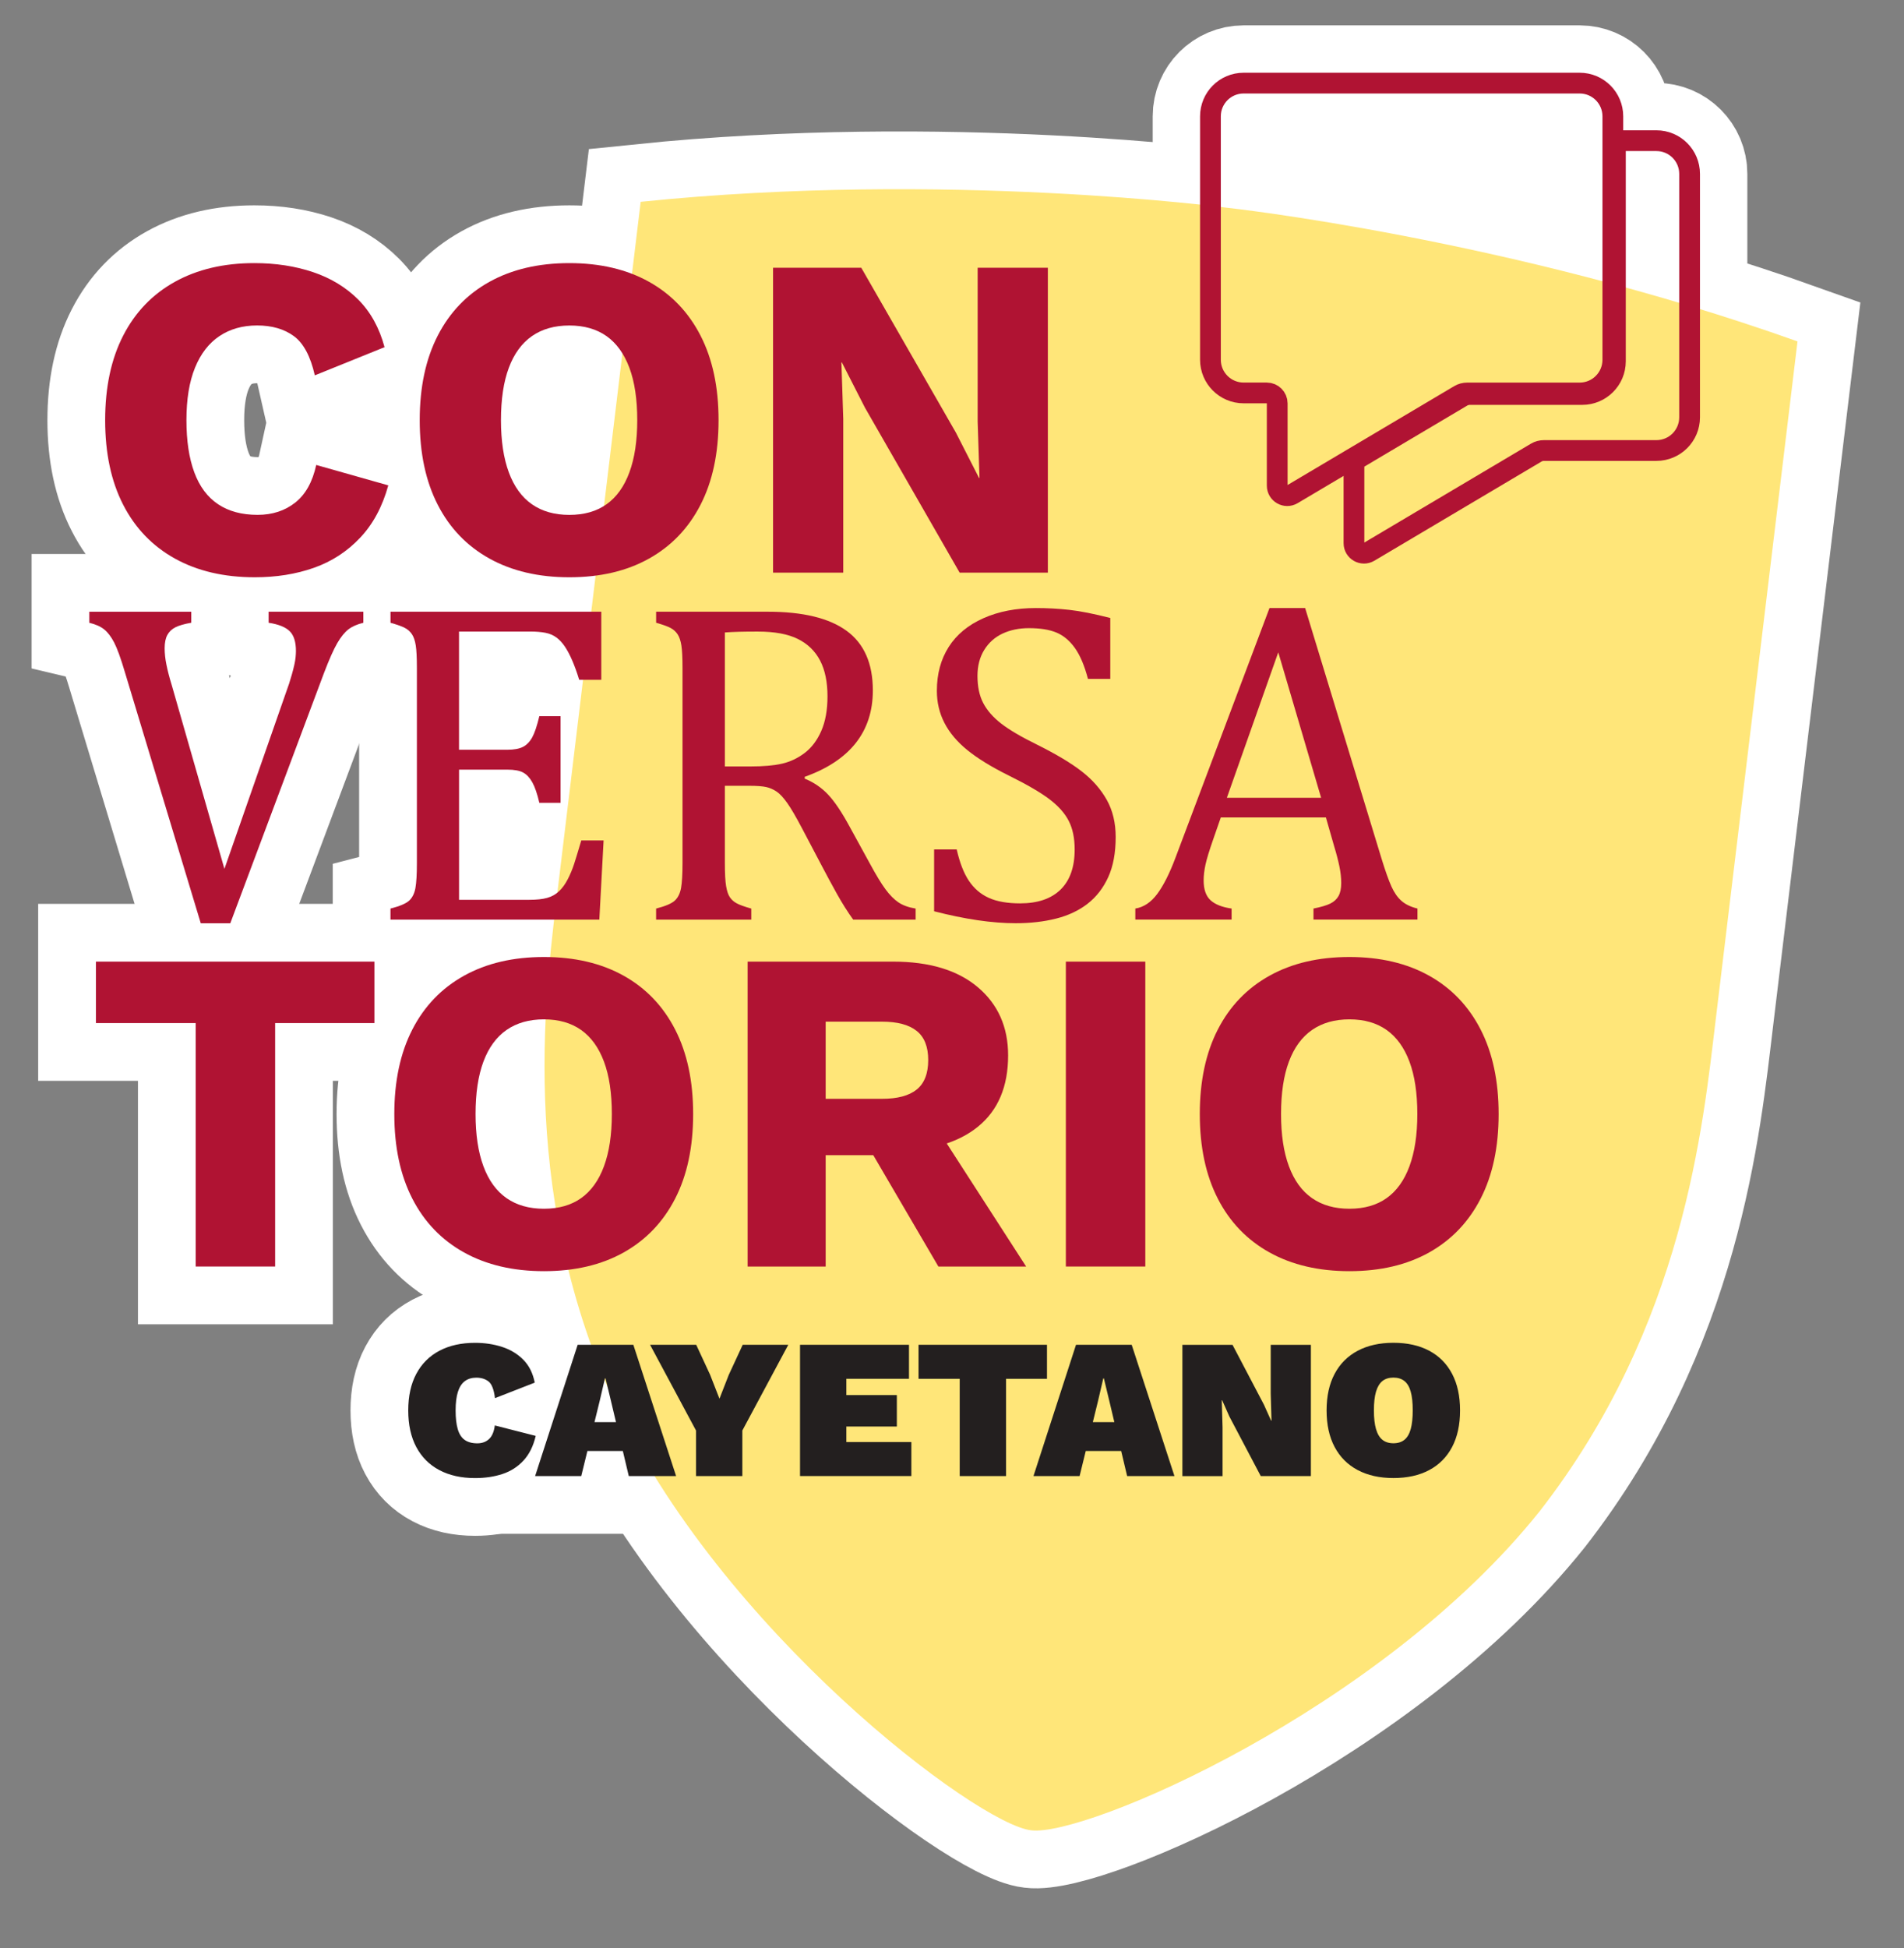 <?xml version="1.0" encoding="utf-8"?>
<!-- Generator: Adobe Illustrator 27.5.0, SVG Export Plug-In . SVG Version: 6.00 Build 0)  -->
<svg version="1.1" id="Capa_1" xmlns="http://www.w3.org/2000/svg" xmlns:xlink="http://www.w3.org/1999/xlink" x="0px" y="0px"
	 viewBox="0 0 610 624" style="enable-background:new 0 0 610 624;" xml:space="preserve">
<rect x="0" y="0" width="610" height="624" fill="#808080" stroke="none"/>
<style type="text/css">
	.st0{fill:#FFFFFF;stroke:#FFFFFF;stroke-width:37;stroke-miterlimit:10;}
	.st1{fill:#FFFFFF;}
	.st2{fill:none;stroke:#FFFFFF;stroke-width:37;stroke-miterlimit:10;}
	.st3{fill:#FFE679;}
	.st4{fill:#B01333;}
	.st5{fill:#231F1F;}
	.st6{fill:none;stroke:#B01333;stroke-width:6.648;stroke-miterlimit:10;}
</style>
<g>
	<path class="st0" d="M330.35,586.21c-17.29-1.93-99.65-64.05-133.94-137.96c-30.91-68.94-21.4-132.68-17.34-166.5
		c0,0,18.11-150.14,26.19-217.11c97.89-10.08,187.78,1.89,187.78,1.89s90.16,9.76,182.84,42.82
		c-8.08,66.97-26.19,217.11-26.19,217.11c-4.1,33.82-10.02,97.99-56.44,157.6C442.37,547.69,347.6,588.44,330.35,586.21z"/>
	<g>
		<g>
			<path class="st1" d="M124.4,155.45c-1.88,6.81-4.88,12.41-9.03,16.79c-4.14,4.39-9.08,7.6-14.8,9.62
				c-5.72,2.02-12.04,3.03-18.94,3.03c-9.87,0-18.4-2-25.6-5.99c-7.2-4-12.73-9.74-16.57-17.24c-3.85-7.5-5.77-16.52-5.77-27.08
				c0-10.55,1.92-19.58,5.77-27.08c3.85-7.5,9.37-13.24,16.57-17.24c7.2-3.99,15.69-5.99,25.45-5.99c6.81,0,13.07,0.96,18.79,2.88
				c5.72,1.92,10.55,4.86,14.5,8.8c3.94,3.95,6.76,9.03,8.43,15.24l-22.34,9.03c-1.38-6.12-3.63-10.31-6.73-12.58
				c-3.11-2.27-7.03-3.4-11.76-3.4c-4.64,0-8.66,1.13-12.06,3.4c-3.4,2.27-6.02,5.65-7.84,10.14c-1.83,4.49-2.74,10.09-2.74,16.79
				c0,6.61,0.84,12.18,2.52,16.72c1.68,4.54,4.22,7.94,7.62,10.21c3.4,2.27,7.62,3.4,12.65,3.4c4.73,0,8.75-1.31,12.06-3.92
				c3.3-2.61,5.55-6.63,6.73-12.06L124.4,155.45z"/>
			<path class="st1" d="M182.41,84.27c9.86,0,18.37,2,25.53,5.99c7.15,4,12.65,9.74,16.5,17.24c3.85,7.5,5.77,16.52,5.77,27.08
				c0,10.56-1.92,19.58-5.77,27.08c-3.85,7.5-9.35,13.24-16.5,17.24c-7.15,4-15.66,5.99-25.53,5.99c-9.87,0-18.4-2-25.6-5.99
				c-7.2-4-12.73-9.74-16.57-17.24c-3.85-7.5-5.77-16.52-5.77-27.08c0-10.55,1.92-19.58,5.77-27.08c3.85-7.5,9.37-13.24,16.57-17.24
				C164.01,86.27,172.54,84.27,182.41,84.27z M182.41,104.25c-4.73,0-8.73,1.13-11.99,3.4c-3.26,2.27-5.72,5.65-7.4,10.14
				c-1.68,4.49-2.52,10.09-2.52,16.79c0,6.61,0.84,12.18,2.52,16.72c1.68,4.54,4.14,7.94,7.4,10.21c3.26,2.27,7.25,3.4,11.99,3.4
				c4.74,0,8.71-1.13,11.91-3.4c3.2-2.27,5.65-5.67,7.32-10.21c1.68-4.54,2.52-10.11,2.52-16.72c0-6.71-0.84-12.3-2.52-16.79
				c-1.68-4.49-4.12-7.87-7.32-10.14C191.11,105.39,187.14,104.25,182.41,104.25z"/>
			<path class="st1" d="M335.71,85.75v97.66h-28.26l-30.33-52.83l-7.4-14.5h-0.15l0.59,18.05v49.27h-22.49V85.75h28.26l30.33,52.83
				l7.4,14.5h0.15l-0.59-18.05V85.75H335.71z"/>
			<path class="st1" d="M61.28,195.91v3.54c-2.22,0.39-3.9,0.87-5.06,1.45c-1.16,0.58-2.02,1.4-2.6,2.46s-0.87,2.48-0.87,4.26
				c0,1.64,0.19,3.41,0.58,5.31c0.38,1.9,0.94,4.04,1.66,6.39l16.91,58.96l20.74-59.39c0.29-0.91,0.58-1.88,0.87-2.89
				c0.29-1.01,0.54-2,0.76-2.96c0.22-0.96,0.36-1.81,0.43-2.53s0.11-1.4,0.11-2.02c0-2.89-0.66-5-1.99-6.32
				c-1.33-1.32-3.58-2.23-6.76-2.71v-3.54h30.35v3.54c-1.98,0.48-3.57,1.18-4.77,2.1c-1.2,0.92-2.4,2.38-3.58,4.41
				c-1.18,2.02-2.61,5.25-4.3,9.68l-29.98,80.06h-9.46l-24.35-80.56c-1.3-4.38-2.43-7.5-3.4-9.36c-0.96-1.85-2.02-3.25-3.18-4.19
				c-1.16-0.94-2.75-1.65-4.77-2.13v-3.54H61.28z"/>
			<path class="st1" d="M192.64,195.91v21.82h-7.08c-0.72-2.36-1.47-4.43-2.24-6.21c-0.77-1.78-1.57-3.28-2.38-4.48
				c-0.82-1.2-1.72-2.17-2.71-2.89c-0.99-0.72-2.16-1.22-3.5-1.48c-1.35-0.26-2.96-0.4-4.84-0.4h-22.83v37.86h15.46
				c2.12,0,3.78-0.3,4.99-0.9c1.2-0.6,2.2-1.63,3-3.07c0.79-1.44,1.55-3.71,2.28-6.79h6.79v27.75h-6.79
				c-0.67-2.89-1.42-5.07-2.24-6.54c-0.82-1.47-1.79-2.52-2.93-3.14c-1.13-0.63-2.83-0.94-5.09-0.94h-15.46v41.69h22.47
				c2.36,0,4.27-0.2,5.74-0.61c1.47-0.41,2.73-1.11,3.79-2.1c1.06-0.99,2-2.28,2.82-3.87c0.82-1.59,1.5-3.24,2.06-4.95
				c0.55-1.71,1.31-4.2,2.28-7.48h7.15l-1.37,25.36h-66.91v-3.54c2.99-0.77,4.99-1.62,6-2.56c1.01-0.94,1.67-2.28,1.99-4.01
				c0.31-1.73,0.47-4.38,0.47-7.95v-62.5c0-3.32-0.12-5.74-0.36-7.26c-0.24-1.52-0.64-2.7-1.19-3.54c-0.55-0.84-1.29-1.52-2.2-2.02
				c-0.92-0.51-2.48-1.07-4.7-1.7v-3.54H192.64z"/>
			<path class="st1" d="M232.23,251.69v24.57c0,3.47,0.13,5.99,0.4,7.55c0.26,1.57,0.66,2.75,1.19,3.54
				c0.53,0.79,1.25,1.45,2.17,1.95c0.91,0.51,2.48,1.07,4.7,1.7v3.54h-30.49v-3.54c2.99-0.77,4.99-1.62,6-2.56
				c1.01-0.94,1.67-2.28,1.99-4.01c0.31-1.73,0.47-4.38,0.47-7.95v-62.5c0-3.32-0.12-5.74-0.36-7.26c-0.24-1.52-0.64-2.7-1.19-3.54
				c-0.55-0.84-1.29-1.52-2.2-2.02c-0.92-0.51-2.48-1.07-4.7-1.7v-3.54h35.76c11.27,0,19.7,2.05,25.29,6.14
				c5.59,4.09,8.38,10.45,8.38,19.07c0,6.6-1.82,12.21-5.46,16.83c-3.64,4.62-9.09,8.24-16.37,10.84v0.58
				c2.94,1.21,5.46,2.93,7.55,5.17c2.1,2.24,4.42,5.72,6.97,10.44l6.5,11.85c1.88,3.47,3.49,6.12,4.84,7.95
				c1.35,1.83,2.72,3.23,4.12,4.19c1.4,0.96,3.25,1.64,5.56,2.02v3.54h-20.01c-1.83-2.55-3.56-5.3-5.2-8.24
				c-1.64-2.94-3.25-5.93-4.84-8.96l-6.36-12.07c-1.93-3.66-3.5-6.36-4.73-8.09c-1.23-1.73-2.36-2.95-3.4-3.65
				c-1.04-0.7-2.14-1.18-3.32-1.45c-1.18-0.26-2.95-0.4-5.31-0.4H232.23z M232.23,202.56v42.92h8.16c4.19,0,7.59-0.3,10.19-0.9
				c2.6-0.6,5.01-1.74,7.23-3.43c2.22-1.69,3.99-4.03,5.31-7.04c1.32-3.01,1.99-6.71,1.99-11.09c0-4.58-0.78-8.38-2.35-11.42
				c-1.57-3.04-3.94-5.35-7.12-6.94c-3.18-1.59-7.47-2.38-12.86-2.38C238.44,202.27,234.93,202.36,232.23,202.56z"/>
			<path class="st1" d="M306.51,272.06c0.96,4.24,2.26,7.59,3.9,10.04c1.64,2.46,3.76,4.28,6.36,5.46c2.6,1.18,5.95,1.77,10.04,1.77
				c5.64,0,9.96-1.47,12.97-4.41c3.01-2.94,4.52-7.23,4.52-12.86c0-3.61-0.63-6.65-1.88-9.1c-1.25-2.46-3.3-4.77-6.14-6.94
				c-2.84-2.17-7.18-4.7-13.01-7.59c-5.64-2.79-10.09-5.53-13.37-8.2c-3.28-2.67-5.72-5.58-7.33-8.71
				c-1.61-3.13-2.42-6.55-2.42-10.26c0-5.39,1.26-10.08,3.79-14.05c2.53-3.97,6.24-7.04,11.13-9.21c4.89-2.17,10.49-3.25,16.8-3.25
				c3.66,0,7.24,0.19,10.73,0.58c3.49,0.39,7.86,1.25,13.11,2.6v19.51h-7.15c-1.11-4.24-2.51-7.54-4.19-9.9
				c-1.69-2.36-3.66-4.01-5.92-4.95c-2.26-0.94-5.2-1.41-8.81-1.41c-3.13,0-5.94,0.58-8.42,1.73c-2.48,1.16-4.44,2.9-5.89,5.24
				c-1.45,2.34-2.17,5.12-2.17,8.34c0,3.42,0.61,6.31,1.84,8.67c1.23,2.36,3.14,4.55,5.74,6.57s6.45,4.29,11.56,6.79
				c6.17,3.08,10.95,5.95,14.34,8.6c3.4,2.65,6.04,5.67,7.95,9.07c1.9,3.4,2.85,7.36,2.85,11.89c0,5.06-0.79,9.33-2.38,12.83
				c-1.59,3.49-3.79,6.33-6.61,8.53c-2.82,2.19-6.19,3.78-10.12,4.77c-3.93,0.99-8.23,1.48-12.9,1.48c-7.56,0-16.28-1.28-26.16-3.83
				v-19.8H306.51z"/>
			<path class="st1" d="M420.81,294.53v-3.54c2.41-0.48,4.2-1.01,5.38-1.59c1.18-0.58,2.06-1.38,2.64-2.42
				c0.58-1.04,0.87-2.42,0.87-4.15c0-1.64-0.19-3.41-0.58-5.31c-0.39-1.9-0.94-4.03-1.66-6.39l-2.67-9.32h-33.67l-2.46,7.08
				c-1.25,3.57-2.07,6.26-2.46,8.09c-0.39,1.83-0.58,3.49-0.58,4.98c0,2.89,0.73,5.01,2.2,6.36c1.47,1.35,3.72,2.24,6.76,2.67v3.54
				h-30.85v-3.54c2.7-0.43,5.04-2,7.04-4.7c2-2.7,3.94-6.55,5.82-11.56l30.13-79.98h11.42l24.57,80.56c1.16,3.76,2.18,6.62,3.07,8.6
				c0.89,1.98,1.96,3.52,3.22,4.62c1.25,1.11,2.96,1.93,5.13,2.46v3.54H420.81z M393.06,255.52h30.2l-13.73-46.6L393.06,255.52z"/>
			<path class="st1" d="M119.96,307.99v19.68H88.15v77.98H62.7v-77.98H30.73v-19.68H119.96z"/>
			<path class="st1" d="M174.27,306.51c9.86,0,18.37,2,25.53,5.99c7.15,3.99,12.65,9.74,16.5,17.24c3.85,7.5,5.77,16.52,5.77,27.08
				c0,10.56-1.92,19.58-5.77,27.08c-3.85,7.5-9.35,13.24-16.5,17.24c-7.15,4-15.66,5.99-25.53,5.99c-9.87,0-18.4-2-25.6-5.99
				c-7.2-4-12.73-9.74-16.57-17.24c-3.85-7.5-5.77-16.52-5.77-27.08c0-10.55,1.92-19.58,5.77-27.08c3.85-7.5,9.37-13.24,16.57-17.24
				C155.87,308.5,164.4,306.51,174.27,306.51z M174.27,326.48c-4.73,0-8.73,1.14-11.99,3.4c-3.26,2.27-5.72,5.65-7.4,10.14
				c-1.68,4.49-2.52,10.09-2.52,16.79c0,6.61,0.84,12.19,2.52,16.72c1.68,4.54,4.14,7.94,7.4,10.21c3.26,2.27,7.25,3.4,11.99,3.4
				c4.74,0,8.71-1.13,11.91-3.4c3.2-2.27,5.65-5.67,7.32-10.21c1.68-4.54,2.52-10.11,2.52-16.72c0-6.71-0.84-12.3-2.52-16.79
				c-1.68-4.49-4.12-7.87-7.32-10.14C182.97,327.62,179,326.48,174.27,326.48z"/>
			<path class="st1" d="M286.14,307.99c11.64,0,20.69,2.74,27.15,8.21c6.46,5.47,9.69,12.75,9.69,21.83
				c0,9.97-3.21,17.56-9.62,22.79c-6.41,5.23-15.44,7.84-27.08,7.84l-2.37,1.33h-19.38v35.66h-25.01v-97.66H286.14z M282.58,351.93
				c4.93,0,8.63-0.98,11.1-2.96c2.46-1.97,3.7-5.13,3.7-9.47c0-4.24-1.23-7.35-3.7-9.32c-2.47-1.97-6.17-2.96-11.1-2.96h-18.05
				v24.71H282.58z M297.53,357.26l31.22,48.39h-28.11l-25.01-42.76L297.53,357.26z"/>
			<path class="st1" d="M366.93,307.99v97.66h-25.45v-97.66H366.93z"/>
			<path class="st1" d="M432.33,306.51c9.86,0,18.37,2,25.53,5.99c7.15,3.99,12.65,9.74,16.5,17.24c3.85,7.5,5.77,16.52,5.77,27.08
				c0,10.56-1.92,19.58-5.77,27.08c-3.85,7.5-9.35,13.24-16.5,17.24c-7.15,4-15.66,5.99-25.53,5.99c-9.87,0-18.4-2-25.6-5.99
				c-7.2-4-12.73-9.74-16.57-17.24c-3.85-7.5-5.77-16.52-5.77-27.08c0-10.55,1.92-19.58,5.77-27.08c3.85-7.5,9.37-13.24,16.57-17.24
				C413.93,308.5,422.46,306.51,432.33,306.51z M432.33,326.48c-4.73,0-8.73,1.14-11.99,3.4c-3.26,2.27-5.72,5.65-7.4,10.14
				c-1.68,4.49-2.52,10.09-2.52,16.79c0,6.61,0.84,12.19,2.52,16.72c1.68,4.54,4.14,7.94,7.4,10.21c3.26,2.27,7.25,3.4,11.99,3.4
				c4.74,0,8.71-1.13,11.91-3.4c3.2-2.27,5.65-5.67,7.32-10.21c1.68-4.54,2.52-10.11,2.52-16.72c0-6.71-0.84-12.3-2.52-16.79
				c-1.68-4.49-4.12-7.87-7.32-10.14C441.04,327.62,437.07,326.48,432.33,326.48z"/>
		</g>
		<g>
			<path class="st2" d="M124.4,155.45c-1.88,6.81-4.88,12.41-9.03,16.79c-4.14,4.39-9.08,7.6-14.8,9.62
				c-5.72,2.02-12.04,3.03-18.94,3.03c-9.87,0-18.4-2-25.6-5.99c-7.2-4-12.73-9.74-16.57-17.24c-3.85-7.5-5.77-16.52-5.77-27.08
				c0-10.55,1.92-19.58,5.77-27.08c3.85-7.5,9.37-13.24,16.57-17.24c7.2-3.99,15.69-5.99,25.45-5.99c6.81,0,13.07,0.96,18.79,2.88
				c5.72,1.92,10.55,4.86,14.5,8.8c3.94,3.95,6.76,9.03,8.43,15.24l-22.34,9.03c-1.38-6.12-3.63-10.31-6.73-12.58
				c-3.11-2.27-7.03-3.4-11.76-3.4c-4.64,0-8.66,1.13-12.06,3.4c-3.4,2.27-6.02,5.65-7.84,10.14c-1.83,4.49-2.74,10.09-2.74,16.79
				c0,6.61,0.84,12.18,2.52,16.72c1.68,4.54,4.22,7.94,7.62,10.21c3.4,2.27,7.62,3.4,12.65,3.4c4.73,0,8.75-1.31,12.06-3.92
				c3.3-2.61,5.55-6.63,6.73-12.06L124.4,155.45z"/>
			<path class="st2" d="M182.41,84.27c9.86,0,18.37,2,25.53,5.99c7.15,4,12.65,9.74,16.5,17.24c3.85,7.5,5.77,16.52,5.77,27.08
				c0,10.56-1.92,19.58-5.77,27.08c-3.85,7.5-9.35,13.24-16.5,17.24c-7.15,4-15.66,5.99-25.53,5.99c-9.87,0-18.4-2-25.6-5.99
				c-7.2-4-12.73-9.74-16.57-17.24c-3.85-7.5-5.77-16.52-5.77-27.08c0-10.55,1.92-19.58,5.77-27.08c3.85-7.5,9.37-13.24,16.57-17.24
				C164.01,86.27,172.54,84.27,182.41,84.27z M182.41,104.25c-4.73,0-8.73,1.13-11.99,3.4c-3.26,2.27-5.72,5.65-7.4,10.14
				c-1.68,4.49-2.52,10.09-2.52,16.79c0,6.61,0.84,12.18,2.52,16.72c1.68,4.54,4.14,7.94,7.4,10.21c3.26,2.27,7.25,3.4,11.99,3.4
				c4.74,0,8.71-1.13,11.91-3.4c3.2-2.27,5.65-5.67,7.32-10.21c1.68-4.54,2.52-10.11,2.52-16.72c0-6.71-0.84-12.3-2.52-16.79
				c-1.68-4.49-4.12-7.87-7.32-10.14C191.11,105.39,187.14,104.25,182.41,104.25z"/>
			<path class="st2" d="M335.71,85.75v97.66h-28.26l-30.33-52.83l-7.4-14.5h-0.15l0.59,18.05v49.27h-22.49V85.75h28.26l30.33,52.83
				l7.4,14.5h0.15l-0.59-18.05V85.75H335.71z"/>
			<path class="st2" d="M61.28,195.91v3.54c-2.22,0.39-3.9,0.87-5.06,1.45c-1.16,0.58-2.02,1.4-2.6,2.46s-0.87,2.48-0.87,4.26
				c0,1.64,0.19,3.41,0.58,5.31c0.38,1.9,0.94,4.04,1.66,6.39l16.91,58.96l20.74-59.39c0.29-0.91,0.58-1.88,0.87-2.89
				c0.29-1.01,0.54-2,0.76-2.96c0.22-0.96,0.36-1.81,0.43-2.53s0.11-1.4,0.11-2.02c0-2.89-0.66-5-1.99-6.32
				c-1.33-1.32-3.58-2.23-6.76-2.71v-3.54h30.35v3.54c-1.98,0.48-3.57,1.18-4.77,2.1c-1.2,0.92-2.4,2.38-3.58,4.41
				c-1.18,2.02-2.61,5.25-4.3,9.68l-29.98,80.06h-9.46l-24.35-80.56c-1.3-4.38-2.43-7.5-3.4-9.36c-0.96-1.85-2.02-3.25-3.18-4.19
				c-1.16-0.94-2.75-1.65-4.77-2.13v-3.54H61.28z"/>
			<path class="st2" d="M192.64,195.91v21.82h-7.08c-0.72-2.36-1.47-4.43-2.24-6.21c-0.77-1.78-1.57-3.28-2.38-4.48
				c-0.82-1.2-1.72-2.17-2.71-2.89c-0.99-0.72-2.16-1.22-3.5-1.48c-1.35-0.26-2.96-0.4-4.84-0.4h-22.83v37.86h15.46
				c2.12,0,3.78-0.3,4.99-0.9c1.2-0.6,2.2-1.63,3-3.07c0.79-1.44,1.55-3.71,2.28-6.79h6.79v27.75h-6.79
				c-0.67-2.89-1.42-5.07-2.24-6.54c-0.82-1.47-1.79-2.52-2.93-3.14c-1.13-0.63-2.83-0.94-5.09-0.94h-15.46v41.69h22.47
				c2.36,0,4.27-0.2,5.74-0.61c1.47-0.41,2.73-1.11,3.79-2.1c1.06-0.99,2-2.28,2.82-3.87c0.82-1.59,1.5-3.24,2.06-4.95
				c0.55-1.71,1.31-4.2,2.28-7.48h7.15l-1.37,25.36h-66.91v-3.54c2.99-0.77,4.99-1.62,6-2.56c1.01-0.94,1.67-2.28,1.99-4.01
				c0.31-1.73,0.47-4.38,0.47-7.95v-62.5c0-3.32-0.12-5.74-0.36-7.26c-0.24-1.52-0.64-2.7-1.19-3.54c-0.55-0.84-1.29-1.52-2.2-2.02
				c-0.92-0.51-2.48-1.07-4.7-1.7v-3.54H192.64z"/>
			<path class="st2" d="M232.23,251.69v24.57c0,3.47,0.13,5.99,0.4,7.55c0.26,1.57,0.66,2.75,1.19,3.54
				c0.53,0.79,1.25,1.45,2.17,1.95c0.91,0.51,2.48,1.07,4.7,1.7v3.54h-30.49v-3.54c2.99-0.77,4.99-1.62,6-2.56
				c1.01-0.94,1.67-2.28,1.99-4.01c0.31-1.73,0.47-4.38,0.47-7.95v-62.5c0-3.32-0.12-5.74-0.36-7.26c-0.24-1.52-0.64-2.7-1.19-3.54
				c-0.55-0.84-1.29-1.52-2.2-2.02c-0.92-0.51-2.48-1.07-4.7-1.7v-3.54h35.76c11.27,0,19.7,2.05,25.29,6.14
				c5.59,4.09,8.38,10.45,8.38,19.07c0,6.6-1.82,12.21-5.46,16.83c-3.64,4.62-9.09,8.24-16.37,10.84v0.58
				c2.94,1.21,5.46,2.93,7.55,5.17c2.1,2.24,4.42,5.72,6.97,10.44l6.5,11.85c1.88,3.47,3.49,6.12,4.84,7.95
				c1.35,1.83,2.72,3.23,4.12,4.19c1.4,0.96,3.25,1.64,5.56,2.02v3.54h-20.01c-1.83-2.55-3.56-5.3-5.2-8.24
				c-1.64-2.94-3.25-5.93-4.84-8.96l-6.36-12.07c-1.93-3.66-3.5-6.36-4.73-8.09c-1.23-1.73-2.36-2.95-3.4-3.65
				c-1.04-0.7-2.14-1.18-3.32-1.45c-1.18-0.26-2.95-0.4-5.31-0.4H232.23z M232.23,202.56v42.92h8.16c4.19,0,7.59-0.3,10.19-0.9
				c2.6-0.6,5.01-1.74,7.23-3.43c2.22-1.69,3.99-4.03,5.31-7.04c1.32-3.01,1.99-6.71,1.99-11.09c0-4.58-0.78-8.38-2.35-11.42
				c-1.57-3.04-3.94-5.35-7.12-6.94c-3.18-1.59-7.47-2.38-12.86-2.38C238.44,202.27,234.93,202.36,232.23,202.56z"/>
			<path class="st2" d="M306.51,272.06c0.96,4.24,2.26,7.59,3.9,10.04c1.64,2.46,3.76,4.28,6.36,5.46c2.6,1.18,5.95,1.77,10.04,1.77
				c5.64,0,9.96-1.47,12.97-4.41c3.01-2.94,4.52-7.23,4.52-12.86c0-3.61-0.63-6.65-1.88-9.1c-1.25-2.46-3.3-4.77-6.14-6.94
				c-2.84-2.17-7.18-4.7-13.01-7.59c-5.64-2.79-10.09-5.53-13.37-8.2c-3.28-2.67-5.72-5.58-7.33-8.71
				c-1.61-3.13-2.42-6.55-2.42-10.26c0-5.39,1.26-10.08,3.79-14.05c2.53-3.97,6.24-7.04,11.13-9.21c4.89-2.17,10.49-3.25,16.8-3.25
				c3.66,0,7.24,0.19,10.73,0.58c3.49,0.39,7.86,1.25,13.11,2.6v19.51h-7.15c-1.11-4.24-2.51-7.54-4.19-9.9
				c-1.69-2.36-3.66-4.01-5.92-4.95c-2.26-0.94-5.2-1.41-8.81-1.41c-3.13,0-5.94,0.58-8.42,1.73c-2.48,1.16-4.44,2.9-5.89,5.24
				c-1.45,2.34-2.17,5.12-2.17,8.34c0,3.42,0.61,6.31,1.84,8.67c1.23,2.36,3.14,4.55,5.74,6.57s6.45,4.29,11.56,6.79
				c6.17,3.08,10.95,5.95,14.34,8.6c3.4,2.65,6.04,5.67,7.95,9.07c1.9,3.4,2.85,7.36,2.85,11.89c0,5.06-0.79,9.33-2.38,12.83
				c-1.59,3.49-3.79,6.33-6.61,8.53c-2.82,2.19-6.19,3.78-10.12,4.77c-3.93,0.99-8.23,1.48-12.9,1.48c-7.56,0-16.28-1.28-26.16-3.83
				v-19.8H306.51z"/>
			<path class="st2" d="M420.81,294.53v-3.54c2.41-0.48,4.2-1.01,5.38-1.59c1.18-0.58,2.06-1.38,2.64-2.42
				c0.58-1.04,0.87-2.42,0.87-4.15c0-1.64-0.19-3.41-0.58-5.31c-0.39-1.9-0.94-4.03-1.66-6.39l-2.67-9.32h-33.67l-2.46,7.08
				c-1.25,3.57-2.07,6.26-2.46,8.09c-0.39,1.83-0.58,3.49-0.58,4.98c0,2.89,0.73,5.01,2.2,6.36c1.47,1.35,3.72,2.24,6.76,2.67v3.54
				h-30.85v-3.54c2.7-0.43,5.04-2,7.04-4.7c2-2.7,3.94-6.55,5.82-11.56l30.13-79.98h11.42l24.57,80.56c1.16,3.76,2.18,6.62,3.07,8.6
				c0.89,1.98,1.96,3.52,3.22,4.62c1.25,1.11,2.96,1.93,5.13,2.46v3.54H420.81z M393.06,255.52h30.2l-13.73-46.6L393.06,255.52z"/>
			<path class="st2" d="M119.96,307.99v19.68H88.15v77.98H62.7v-77.98H30.73v-19.68H119.96z"/>
			<path class="st2" d="M174.27,306.51c9.86,0,18.37,2,25.53,5.99c7.15,3.99,12.65,9.74,16.5,17.24c3.85,7.5,5.77,16.52,5.77,27.08
				c0,10.56-1.92,19.58-5.77,27.08c-3.85,7.5-9.35,13.24-16.5,17.24c-7.15,4-15.66,5.99-25.53,5.99c-9.87,0-18.4-2-25.6-5.99
				c-7.2-4-12.73-9.74-16.57-17.24c-3.85-7.5-5.77-16.52-5.77-27.08c0-10.55,1.92-19.58,5.77-27.08c3.85-7.5,9.37-13.24,16.57-17.24
				C155.87,308.5,164.4,306.51,174.27,306.51z M174.27,326.48c-4.73,0-8.73,1.14-11.99,3.4c-3.26,2.27-5.72,5.65-7.4,10.14
				c-1.68,4.49-2.52,10.09-2.52,16.79c0,6.61,0.84,12.19,2.52,16.72c1.68,4.54,4.14,7.94,7.4,10.21c3.26,2.27,7.25,3.4,11.99,3.4
				c4.74,0,8.71-1.13,11.91-3.4c3.2-2.27,5.65-5.67,7.32-10.21c1.68-4.54,2.52-10.11,2.52-16.72c0-6.71-0.84-12.3-2.52-16.79
				c-1.68-4.49-4.12-7.87-7.32-10.14C182.97,327.62,179,326.48,174.27,326.48z"/>
			<path class="st2" d="M286.14,307.99c11.64,0,20.69,2.74,27.15,8.21c6.46,5.47,9.69,12.75,9.69,21.83
				c0,9.97-3.21,17.56-9.62,22.79c-6.41,5.23-15.44,7.84-27.08,7.84l-2.37,1.33h-19.38v35.66h-25.01v-97.66H286.14z M282.58,351.93
				c4.93,0,8.63-0.98,11.1-2.96c2.46-1.97,3.7-5.13,3.7-9.47c0-4.24-1.23-7.35-3.7-9.32c-2.47-1.97-6.17-2.96-11.1-2.96h-18.05
				v24.71H282.58z M297.53,357.26l31.22,48.39h-28.11l-25.01-42.76L297.53,357.26z"/>
			<path class="st2" d="M366.93,307.99v97.66h-25.45v-97.66H366.93z"/>
			<path class="st2" d="M432.33,306.51c9.86,0,18.37,2,25.53,5.99c7.15,3.99,12.65,9.74,16.5,17.24c3.85,7.5,5.77,16.52,5.77,27.08
				c0,10.56-1.92,19.58-5.77,27.08c-3.85,7.5-9.35,13.24-16.5,17.24c-7.15,4-15.66,5.99-25.53,5.99c-9.87,0-18.4-2-25.6-5.99
				c-7.2-4-12.73-9.74-16.57-17.24c-3.85-7.5-5.77-16.52-5.77-27.08c0-10.55,1.92-19.58,5.77-27.08c3.85-7.5,9.37-13.24,16.57-17.24
				C413.93,308.5,422.46,306.51,432.33,306.51z M432.33,326.48c-4.73,0-8.73,1.14-11.99,3.4c-3.26,2.27-5.72,5.65-7.4,10.14
				c-1.68,4.49-2.52,10.09-2.52,16.79c0,6.61,0.84,12.19,2.52,16.72c1.68,4.54,4.14,7.94,7.4,10.21c3.26,2.27,7.25,3.4,11.99,3.4
				c4.74,0,8.71-1.13,11.91-3.4c3.2-2.27,5.65-5.67,7.32-10.21c1.68-4.54,2.52-10.11,2.52-16.72c0-6.71-0.84-12.3-2.52-16.79
				c-1.68-4.49-4.12-7.87-7.32-10.14C441.04,327.62,437.07,326.48,432.33,326.48z"/>
		</g>
	</g>
	<g>
		<path class="st0" d="M171.63,459.89c-0.76,3.27-2.07,5.9-3.92,7.9c-1.85,2-4.09,3.43-6.72,4.3c-2.63,0.87-5.56,1.31-8.79,1.31
			c-4.42,0-8.23-0.85-11.44-2.55c-3.21-1.7-5.67-4.16-7.39-7.39c-1.72-3.23-2.58-7.14-2.58-11.72c0-4.59,0.86-8.49,2.58-11.72
			c1.72-3.23,4.18-5.69,7.39-7.39c3.21-1.7,7.02-2.55,11.44-2.55c3.1,0,5.99,0.44,8.67,1.31c2.68,0.87,4.94,2.24,6.79,4.11
			s3.07,4.31,3.66,7.33l-12.74,4.97c-0.34-2.76-1.03-4.54-2.07-5.35c-1.04-0.81-2.35-1.21-3.92-1.21c-1.44,0-2.67,0.37-3.66,1.11
			c-1,0.74-1.74,1.89-2.23,3.44c-0.49,1.55-0.73,3.54-0.73,5.96c0,2.38,0.22,4.35,0.67,5.93s1.18,2.73,2.2,3.47
			c1.02,0.74,2.38,1.12,4.08,1.12c1.53,0,2.78-0.46,3.76-1.37c0.98-0.91,1.59-2.37,1.85-4.36L171.63,459.89z"/>
		<path class="st0" d="M171.44,472.76l13.63-42.05h17.84l13.7,42.05h-15.16l-5.73-24.15l-1.72-7.14h-0.19l-1.66,7.14l-5.93,24.15
			H171.44z M182.08,464.73v-9.24h24.02v9.24H182.08z"/>
		<path class="st0" d="M252.55,430.71l-14.72,27.46v14.59h-14.84v-14.59l-14.72-27.46h14.78l4.46,9.62l2.99,7.65l2.99-7.65
			l4.46-9.62H252.55z"/>
		<path class="st0" d="M256.31,472.76v-42.05h34.91v10.89h-20.07v5.22h16.18v10.07h-16.18v4.97h20.83v10.89H256.31z"/>
		<path class="st0" d="M335.43,430.71v10.89h-13.12v31.16h-14.84V441.6h-13.19v-10.89H335.43z"/>
		<path class="st0" d="M331.1,472.76l13.63-42.05h17.84l13.7,42.05h-15.16l-5.73-24.15l-1.72-7.14h-0.19l-1.66,7.14l-5.93,24.15
			H331.1z M341.74,464.73v-9.24h24.02v9.24H341.74z"/>
		<path class="st0" d="M419.98,430.71v42.05h-16.06l-10.07-19.11l-2.29-5.16h-0.13l0.25,8.67v15.61h-12.87v-42.05h16.06l10.07,19.18
			l2.29,5.1h0.13l-0.25-8.67v-15.61H419.98z"/>
		<path class="st0" d="M446.42,430.07c4.46,0,8.28,0.85,11.47,2.55c3.19,1.7,5.63,4.16,7.33,7.39c1.7,3.23,2.55,7.14,2.55,11.72
			c0,4.59-0.85,8.5-2.55,11.72c-1.7,3.23-4.14,5.69-7.33,7.39c-3.19,1.7-7.01,2.55-11.47,2.55c-4.42,0-8.23-0.85-11.44-2.55
			c-3.21-1.7-5.67-4.16-7.39-7.39c-1.72-3.23-2.58-7.14-2.58-11.72c0-4.59,0.86-8.49,2.58-11.72c1.72-3.23,4.18-5.69,7.39-7.39
			C438.19,430.92,442,430.07,446.42,430.07z M446.42,441.22c-1.44,0-2.62,0.37-3.54,1.11c-0.91,0.74-1.59,1.88-2.04,3.41
			c-0.45,1.53-0.67,3.53-0.67,5.99c0,2.42,0.22,4.41,0.67,5.96c0.45,1.55,1.12,2.7,2.04,3.44c0.91,0.74,2.09,1.12,3.54,1.12
			c1.44,0,2.62-0.37,3.54-1.12c0.91-0.74,1.58-1.89,2.01-3.44c0.42-1.55,0.64-3.54,0.64-5.96c0-2.46-0.21-4.46-0.64-5.99
			c-0.42-1.53-1.09-2.67-2.01-3.41C449.04,441.59,447.86,441.22,446.42,441.22z"/>
	</g>
	<g>
		<path class="st0" d="M409.19,129.19v26.35c0,2.48,2.7,4.02,4.84,2.76l53.54-31.76c0.75-0.45,1.61-0.68,2.49-0.68h36.03
			c5.87,0,10.63-4.76,10.63-10.63V37.25c0-5.87-4.76-10.63-10.63-10.63H398.43c-5.87,0-10.63,4.76-10.63,10.63v77.97
			c0,5.87,4.76,10.63,10.63,10.63h7.42C407.69,125.85,409.19,127.35,409.19,129.19z"/>
		<path class="st0" d="M530.68,45.06h-13.14v70.66c0,5.87-4.76,10.63-10.63,10.63h-36.03c-0.88,0-1.74,0.24-2.49,0.68l-34.61,20.53
			c0,0.02,0,0.04,0,0.06v26.35c0,2.48,2.7,4.02,4.84,2.76l53.54-31.76c0.75-0.45,1.61-0.68,2.49-0.68h36.03
			c5.87,0,10.63-4.76,10.63-10.63V55.69C541.31,49.82,536.55,45.06,530.68,45.06z"/>
	</g>
</g>
<g>
	<path class="st3" d="M330.35,586.21c-17.29-1.93-99.65-64.05-133.94-137.96c-30.91-68.94-21.4-132.68-17.34-166.5
		c0,0,18.11-150.14,26.19-217.11c97.89-10.08,187.78,1.89,187.78,1.89s90.16,9.76,182.84,42.82
		c-8.08,66.97-26.19,217.11-26.19,217.11c-4.1,33.82-10.02,97.99-56.44,157.6C442.37,547.69,347.6,588.44,330.35,586.21z"/>
	<g>
		<g>
			<path class="st4" d="M124.4,155.45c-1.88,6.81-4.88,12.41-9.03,16.79c-4.14,4.39-9.08,7.6-14.8,9.62
				c-5.72,2.02-12.04,3.03-18.94,3.03c-9.87,0-18.4-2-25.6-5.99c-7.2-4-12.73-9.74-16.57-17.24c-3.85-7.5-5.77-16.52-5.77-27.08
				c0-10.55,1.92-19.58,5.77-27.08c3.85-7.5,9.37-13.24,16.57-17.24c7.2-3.99,15.69-5.99,25.45-5.99c6.81,0,13.07,0.96,18.79,2.88
				c5.72,1.92,10.55,4.86,14.5,8.8c3.94,3.95,6.76,9.03,8.43,15.24l-22.34,9.03c-1.38-6.12-3.63-10.31-6.73-12.58
				c-3.11-2.27-7.03-3.4-11.76-3.4c-4.64,0-8.66,1.13-12.06,3.4c-3.4,2.27-6.02,5.65-7.84,10.14c-1.83,4.49-2.74,10.09-2.74,16.79
				c0,6.61,0.84,12.18,2.52,16.72c1.68,4.54,4.22,7.94,7.62,10.21c3.4,2.27,7.62,3.4,12.65,3.4c4.73,0,8.75-1.31,12.06-3.92
				c3.3-2.61,5.55-6.63,6.73-12.06L124.4,155.45z"/>
			<path class="st4" d="M182.41,84.27c9.86,0,18.37,2,25.53,5.99c7.15,4,12.65,9.74,16.5,17.24c3.85,7.5,5.77,16.52,5.77,27.08
				c0,10.56-1.92,19.58-5.77,27.08c-3.85,7.5-9.35,13.24-16.5,17.24c-7.15,4-15.66,5.99-25.53,5.99c-9.87,0-18.4-2-25.6-5.99
				c-7.2-4-12.73-9.74-16.57-17.24c-3.85-7.5-5.77-16.52-5.77-27.08c0-10.55,1.92-19.58,5.77-27.08c3.85-7.5,9.37-13.24,16.57-17.24
				C164.01,86.27,172.54,84.27,182.41,84.27z M182.41,104.25c-4.73,0-8.73,1.13-11.99,3.4c-3.26,2.27-5.72,5.65-7.4,10.14
				c-1.68,4.49-2.52,10.09-2.52,16.79c0,6.61,0.84,12.18,2.52,16.72c1.68,4.54,4.14,7.94,7.4,10.21c3.26,2.27,7.25,3.4,11.99,3.4
				c4.74,0,8.71-1.13,11.91-3.4c3.2-2.27,5.65-5.67,7.32-10.21c1.68-4.54,2.52-10.11,2.52-16.72c0-6.71-0.84-12.3-2.52-16.79
				c-1.68-4.49-4.12-7.87-7.32-10.14C191.11,105.39,187.14,104.25,182.41,104.25z"/>
			<path class="st4" d="M335.71,85.75v97.66h-28.26l-30.33-52.83l-7.4-14.5h-0.15l0.59,18.05v49.27h-22.49V85.75h28.26l30.33,52.83
				l7.4,14.5h0.15l-0.59-18.05V85.75H335.71z"/>
			<path class="st4" d="M61.28,195.91v3.54c-2.22,0.39-3.9,0.87-5.06,1.45c-1.16,0.58-2.02,1.4-2.6,2.46s-0.87,2.48-0.87,4.26
				c0,1.64,0.19,3.41,0.58,5.31c0.38,1.9,0.94,4.04,1.66,6.39l16.91,58.96l20.74-59.39c0.29-0.91,0.58-1.88,0.87-2.89
				c0.29-1.01,0.54-2,0.76-2.96c0.22-0.96,0.36-1.81,0.43-2.53s0.11-1.4,0.11-2.02c0-2.89-0.66-5-1.99-6.32
				c-1.33-1.32-3.58-2.23-6.76-2.71v-3.54h30.35v3.54c-1.98,0.48-3.57,1.18-4.77,2.1c-1.2,0.92-2.4,2.38-3.58,4.41
				c-1.18,2.02-2.61,5.25-4.3,9.68l-29.98,80.06h-9.46l-24.35-80.56c-1.3-4.38-2.43-7.5-3.4-9.36c-0.96-1.85-2.02-3.25-3.18-4.19
				c-1.16-0.94-2.75-1.65-4.77-2.13v-3.54H61.28z"/>
			<path class="st4" d="M192.64,195.91v21.82h-7.08c-0.72-2.36-1.47-4.43-2.24-6.21c-0.77-1.78-1.57-3.28-2.38-4.48
				c-0.82-1.2-1.72-2.17-2.71-2.89c-0.99-0.72-2.16-1.22-3.5-1.48c-1.35-0.26-2.96-0.4-4.84-0.4h-22.83v37.86h15.46
				c2.12,0,3.78-0.3,4.99-0.9c1.2-0.6,2.2-1.63,3-3.07c0.79-1.44,1.55-3.71,2.28-6.79h6.79v27.75h-6.79
				c-0.67-2.89-1.42-5.07-2.24-6.54c-0.82-1.47-1.79-2.52-2.93-3.14c-1.13-0.63-2.83-0.94-5.09-0.94h-15.46v41.69h22.47
				c2.36,0,4.27-0.2,5.74-0.61c1.47-0.41,2.73-1.11,3.79-2.1c1.06-0.99,2-2.28,2.82-3.87c0.82-1.59,1.5-3.24,2.06-4.95
				c0.55-1.71,1.31-4.2,2.28-7.48h7.15l-1.37,25.36h-66.91v-3.54c2.99-0.77,4.99-1.62,6-2.56c1.01-0.94,1.67-2.28,1.99-4.01
				c0.31-1.73,0.47-4.38,0.47-7.95v-62.5c0-3.32-0.12-5.74-0.36-7.26c-0.24-1.52-0.64-2.7-1.19-3.54c-0.55-0.84-1.29-1.52-2.2-2.02
				c-0.92-0.51-2.48-1.07-4.7-1.7v-3.54H192.64z"/>
			<path class="st4" d="M232.23,251.69v24.57c0,3.47,0.13,5.99,0.4,7.55c0.26,1.57,0.66,2.75,1.19,3.54
				c0.53,0.79,1.25,1.45,2.17,1.95c0.91,0.51,2.48,1.07,4.7,1.7v3.54h-30.49v-3.54c2.99-0.77,4.99-1.62,6-2.56
				c1.01-0.94,1.67-2.28,1.99-4.01c0.31-1.73,0.47-4.38,0.47-7.95v-62.5c0-3.32-0.12-5.74-0.36-7.26c-0.24-1.52-0.64-2.7-1.19-3.54
				c-0.55-0.84-1.29-1.52-2.2-2.02c-0.92-0.51-2.48-1.07-4.7-1.7v-3.54h35.76c11.27,0,19.7,2.05,25.29,6.14
				c5.59,4.09,8.38,10.45,8.38,19.07c0,6.6-1.82,12.21-5.46,16.83c-3.64,4.62-9.09,8.24-16.37,10.84v0.58
				c2.94,1.21,5.46,2.93,7.55,5.17c2.1,2.24,4.42,5.72,6.97,10.44l6.5,11.85c1.88,3.47,3.49,6.12,4.84,7.95
				c1.35,1.83,2.72,3.23,4.12,4.19c1.4,0.96,3.25,1.64,5.56,2.02v3.54h-20.01c-1.83-2.55-3.56-5.3-5.2-8.24
				c-1.64-2.94-3.25-5.93-4.84-8.96l-6.36-12.07c-1.93-3.66-3.5-6.36-4.73-8.09c-1.23-1.73-2.36-2.95-3.4-3.65
				c-1.04-0.7-2.14-1.18-3.32-1.45c-1.18-0.26-2.95-0.4-5.31-0.4H232.23z M232.23,202.56v42.92h8.16c4.19,0,7.59-0.3,10.19-0.9
				c2.6-0.6,5.01-1.74,7.23-3.43c2.22-1.69,3.99-4.03,5.31-7.04c1.32-3.01,1.99-6.71,1.99-11.09c0-4.58-0.78-8.38-2.35-11.42
				c-1.57-3.04-3.94-5.35-7.12-6.94c-3.18-1.59-7.47-2.38-12.86-2.38C238.44,202.27,234.93,202.36,232.23,202.56z"/>
			<path class="st4" d="M306.51,272.06c0.96,4.24,2.26,7.59,3.9,10.04c1.64,2.46,3.76,4.28,6.36,5.46c2.6,1.18,5.95,1.77,10.04,1.77
				c5.64,0,9.96-1.47,12.97-4.41c3.01-2.94,4.52-7.23,4.52-12.86c0-3.61-0.63-6.65-1.88-9.1c-1.25-2.46-3.3-4.77-6.14-6.94
				c-2.84-2.17-7.18-4.7-13.01-7.59c-5.64-2.79-10.09-5.53-13.37-8.2c-3.28-2.67-5.72-5.58-7.33-8.71
				c-1.61-3.13-2.42-6.55-2.42-10.26c0-5.39,1.26-10.08,3.79-14.05c2.53-3.97,6.24-7.04,11.13-9.21c4.89-2.17,10.49-3.25,16.8-3.25
				c3.66,0,7.24,0.19,10.73,0.58c3.49,0.39,7.86,1.25,13.11,2.6v19.51h-7.15c-1.11-4.24-2.51-7.54-4.19-9.9
				c-1.69-2.36-3.66-4.01-5.92-4.95c-2.26-0.94-5.2-1.41-8.81-1.41c-3.13,0-5.94,0.58-8.42,1.73c-2.48,1.16-4.44,2.9-5.89,5.24
				c-1.45,2.34-2.17,5.12-2.17,8.34c0,3.42,0.61,6.31,1.84,8.67c1.23,2.36,3.14,4.55,5.74,6.57s6.45,4.29,11.56,6.79
				c6.17,3.08,10.95,5.95,14.34,8.6c3.4,2.65,6.04,5.67,7.95,9.07c1.9,3.4,2.85,7.36,2.85,11.89c0,5.06-0.79,9.33-2.38,12.83
				c-1.59,3.49-3.79,6.33-6.61,8.53c-2.82,2.19-6.19,3.78-10.12,4.77c-3.93,0.99-8.23,1.48-12.9,1.48c-7.56,0-16.28-1.28-26.16-3.83
				v-19.8H306.51z"/>
			<path class="st4" d="M420.81,294.53v-3.54c2.41-0.48,4.2-1.01,5.38-1.59c1.18-0.58,2.06-1.38,2.64-2.42
				c0.58-1.04,0.87-2.42,0.87-4.15c0-1.64-0.19-3.41-0.58-5.31c-0.39-1.9-0.94-4.03-1.66-6.39l-2.67-9.32h-33.67l-2.46,7.08
				c-1.25,3.57-2.07,6.26-2.46,8.09c-0.39,1.83-0.58,3.49-0.58,4.98c0,2.89,0.73,5.01,2.2,6.36c1.47,1.35,3.72,2.24,6.76,2.67v3.54
				h-30.85v-3.54c2.7-0.43,5.04-2,7.04-4.7c2-2.7,3.94-6.55,5.82-11.56l30.13-79.98h11.42l24.57,80.56c1.16,3.76,2.18,6.62,3.07,8.6
				c0.89,1.98,1.96,3.52,3.22,4.62c1.25,1.11,2.96,1.93,5.13,2.46v3.54H420.81z M393.06,255.52h30.2l-13.73-46.6L393.06,255.52z"/>
			<path class="st4" d="M119.96,307.99v19.68H88.15v77.98H62.7v-77.98H30.73v-19.68H119.96z"/>
			<path class="st4" d="M174.27,306.51c9.86,0,18.37,2,25.53,5.99c7.15,3.99,12.65,9.74,16.5,17.24c3.85,7.5,5.77,16.52,5.77,27.08
				c0,10.56-1.92,19.58-5.77,27.08c-3.85,7.5-9.35,13.24-16.5,17.24c-7.15,4-15.66,5.99-25.53,5.99c-9.87,0-18.4-2-25.6-5.99
				c-7.2-4-12.73-9.74-16.57-17.24c-3.85-7.5-5.77-16.52-5.77-27.08c0-10.55,1.92-19.58,5.77-27.08c3.85-7.5,9.37-13.24,16.57-17.24
				C155.87,308.5,164.4,306.51,174.27,306.51z M174.27,326.48c-4.73,0-8.73,1.14-11.99,3.4c-3.26,2.27-5.72,5.65-7.4,10.14
				c-1.68,4.49-2.52,10.09-2.52,16.79c0,6.61,0.84,12.19,2.52,16.72c1.68,4.54,4.14,7.94,7.4,10.21c3.26,2.27,7.25,3.4,11.99,3.4
				c4.74,0,8.71-1.13,11.91-3.4c3.2-2.27,5.65-5.67,7.32-10.21c1.68-4.54,2.52-10.11,2.52-16.72c0-6.71-0.84-12.3-2.52-16.79
				c-1.68-4.49-4.12-7.87-7.32-10.14C182.97,327.62,179,326.48,174.27,326.48z"/>
			<path class="st4" d="M286.14,307.99c11.64,0,20.69,2.74,27.15,8.21c6.46,5.47,9.69,12.75,9.69,21.83
				c0,9.97-3.21,17.56-9.62,22.79c-6.41,5.23-15.44,7.84-27.08,7.84l-2.37,1.33h-19.38v35.66h-25.01v-97.66H286.14z M282.58,351.93
				c4.93,0,8.63-0.98,11.1-2.96c2.46-1.97,3.7-5.13,3.7-9.47c0-4.24-1.23-7.35-3.7-9.32c-2.47-1.97-6.17-2.96-11.1-2.96h-18.05
				v24.71H282.58z M297.53,357.26l31.22,48.39h-28.11l-25.01-42.76L297.53,357.26z"/>
			<path class="st4" d="M366.93,307.99v97.66h-25.45v-97.66H366.93z"/>
			<path class="st4" d="M432.33,306.51c9.86,0,18.37,2,25.53,5.99c7.15,3.99,12.65,9.74,16.5,17.24c3.85,7.5,5.77,16.52,5.77,27.08
				c0,10.56-1.92,19.58-5.77,27.08c-3.85,7.5-9.35,13.24-16.5,17.24c-7.15,4-15.66,5.99-25.53,5.99c-9.87,0-18.4-2-25.6-5.99
				c-7.2-4-12.73-9.74-16.57-17.24c-3.85-7.5-5.77-16.52-5.77-27.08c0-10.55,1.92-19.58,5.77-27.08c3.85-7.5,9.37-13.24,16.57-17.24
				C413.93,308.5,422.46,306.51,432.33,306.51z M432.33,326.48c-4.73,0-8.73,1.14-11.99,3.4c-3.26,2.27-5.72,5.65-7.4,10.14
				c-1.68,4.49-2.52,10.09-2.52,16.79c0,6.61,0.84,12.19,2.52,16.72c1.68,4.54,4.14,7.94,7.4,10.21c3.26,2.27,7.25,3.4,11.99,3.4
				c4.74,0,8.71-1.13,11.91-3.4c3.2-2.27,5.65-5.67,7.32-10.21c1.68-4.54,2.52-10.11,2.52-16.72c0-6.71-0.84-12.3-2.52-16.79
				c-1.68-4.49-4.12-7.87-7.32-10.14C441.04,327.62,437.07,326.48,432.33,326.48z"/>
		</g>
	</g>
	<g>
		<path class="st5" d="M171.63,459.89c-0.76,3.27-2.07,5.9-3.92,7.9c-1.85,2-4.09,3.43-6.72,4.3c-2.63,0.87-5.56,1.31-8.79,1.31
			c-4.42,0-8.23-0.85-11.44-2.55c-3.21-1.7-5.67-4.16-7.39-7.39c-1.72-3.23-2.58-7.14-2.58-11.72c0-4.59,0.86-8.49,2.58-11.72
			c1.72-3.23,4.18-5.69,7.39-7.39c3.21-1.7,7.02-2.55,11.44-2.55c3.1,0,5.99,0.44,8.67,1.31c2.68,0.87,4.94,2.24,6.79,4.11
			s3.07,4.31,3.66,7.33l-12.74,4.97c-0.34-2.76-1.03-4.54-2.07-5.35c-1.04-0.81-2.35-1.21-3.92-1.21c-1.44,0-2.67,0.37-3.66,1.11
			c-1,0.74-1.74,1.89-2.23,3.44c-0.49,1.55-0.73,3.54-0.73,5.96c0,2.38,0.22,4.35,0.67,5.93s1.18,2.73,2.2,3.47
			c1.02,0.74,2.38,1.12,4.08,1.12c1.53,0,2.78-0.46,3.76-1.37c0.98-0.91,1.59-2.37,1.85-4.36L171.63,459.89z"/>
		<path class="st5" d="M171.44,472.76l13.63-42.05h17.84l13.7,42.05h-15.16l-5.73-24.15l-1.72-7.14h-0.19l-1.66,7.14l-5.93,24.15
			H171.44z M182.08,464.73v-9.24h24.02v9.24H182.08z"/>
		<path class="st5" d="M252.55,430.71l-14.72,27.46v14.59h-14.84v-14.59l-14.72-27.46h14.78l4.46,9.62l2.99,7.65l2.99-7.65
			l4.46-9.62H252.55z"/>
		<path class="st5" d="M256.31,472.76v-42.05h34.91v10.89h-20.07v5.22h16.18v10.07h-16.18v4.97h20.83v10.89H256.31z"/>
		<path class="st5" d="M335.43,430.71v10.89h-13.12v31.16h-14.84V441.6h-13.19v-10.89H335.43z"/>
		<path class="st5" d="M331.1,472.76l13.63-42.05h17.84l13.7,42.05h-15.16l-5.73-24.15l-1.72-7.14h-0.19l-1.66,7.14l-5.93,24.15
			H331.1z M341.74,464.73v-9.24h24.02v9.24H341.74z"/>
		<path class="st5" d="M419.98,430.71v42.05h-16.06l-10.07-19.11l-2.29-5.16h-0.13l0.25,8.67v15.61h-12.87v-42.05h16.06l10.07,19.18
			l2.29,5.1h0.13l-0.25-8.67v-15.61H419.98z"/>
		<path class="st5" d="M446.42,430.07c4.46,0,8.28,0.85,11.47,2.55c3.19,1.7,5.63,4.16,7.33,7.39c1.7,3.23,2.55,7.14,2.55,11.72
			c0,4.59-0.85,8.5-2.55,11.72c-1.7,3.23-4.14,5.69-7.33,7.39c-3.19,1.7-7.01,2.55-11.47,2.55c-4.42,0-8.23-0.85-11.44-2.55
			c-3.21-1.7-5.67-4.16-7.39-7.39c-1.72-3.23-2.58-7.14-2.58-11.72c0-4.59,0.86-8.49,2.58-11.72c1.72-3.23,4.18-5.69,7.39-7.39
			C438.19,430.92,442,430.07,446.42,430.07z M446.42,441.22c-1.44,0-2.62,0.37-3.54,1.11c-0.91,0.74-1.59,1.88-2.04,3.41
			c-0.45,1.53-0.67,3.53-0.67,5.99c0,2.42,0.22,4.41,0.67,5.96c0.45,1.55,1.12,2.7,2.04,3.44c0.91,0.74,2.09,1.12,3.54,1.12
			c1.44,0,2.62-0.37,3.54-1.12c0.91-0.74,1.58-1.89,2.01-3.44c0.42-1.55,0.64-3.54,0.64-5.96c0-2.46-0.21-4.46-0.64-5.99
			c-0.42-1.53-1.09-2.67-2.01-3.41C449.04,441.59,447.86,441.22,446.42,441.22z"/>
	</g>
	<g>
		<path class="st6" d="M409.19,129.19v26.35c0,2.48,2.7,4.02,4.84,2.76l53.54-31.76c0.75-0.45,1.61-0.68,2.49-0.68h36.03
			c5.87,0,10.63-4.76,10.63-10.63V37.25c0-5.87-4.76-10.63-10.63-10.63H398.43c-5.87,0-10.63,4.76-10.63,10.63v77.97
			c0,5.87,4.76,10.63,10.63,10.63h7.42C407.69,125.85,409.19,127.35,409.19,129.19z"/>
		<path class="st6" d="M530.68,45.06h-13.14v70.66c0,5.87-4.76,10.63-10.63,10.63h-36.03c-0.88,0-1.74,0.24-2.49,0.68l-34.61,20.53
			c0,0.02,0,0.04,0,0.06v26.35c0,2.48,2.7,4.02,4.84,2.76l53.54-31.76c0.75-0.45,1.61-0.68,2.49-0.68h36.03
			c5.87,0,10.63-4.76,10.63-10.63V55.69C541.31,49.82,536.55,45.06,530.68,45.06z"/>
	</g>
</g>
</svg>
